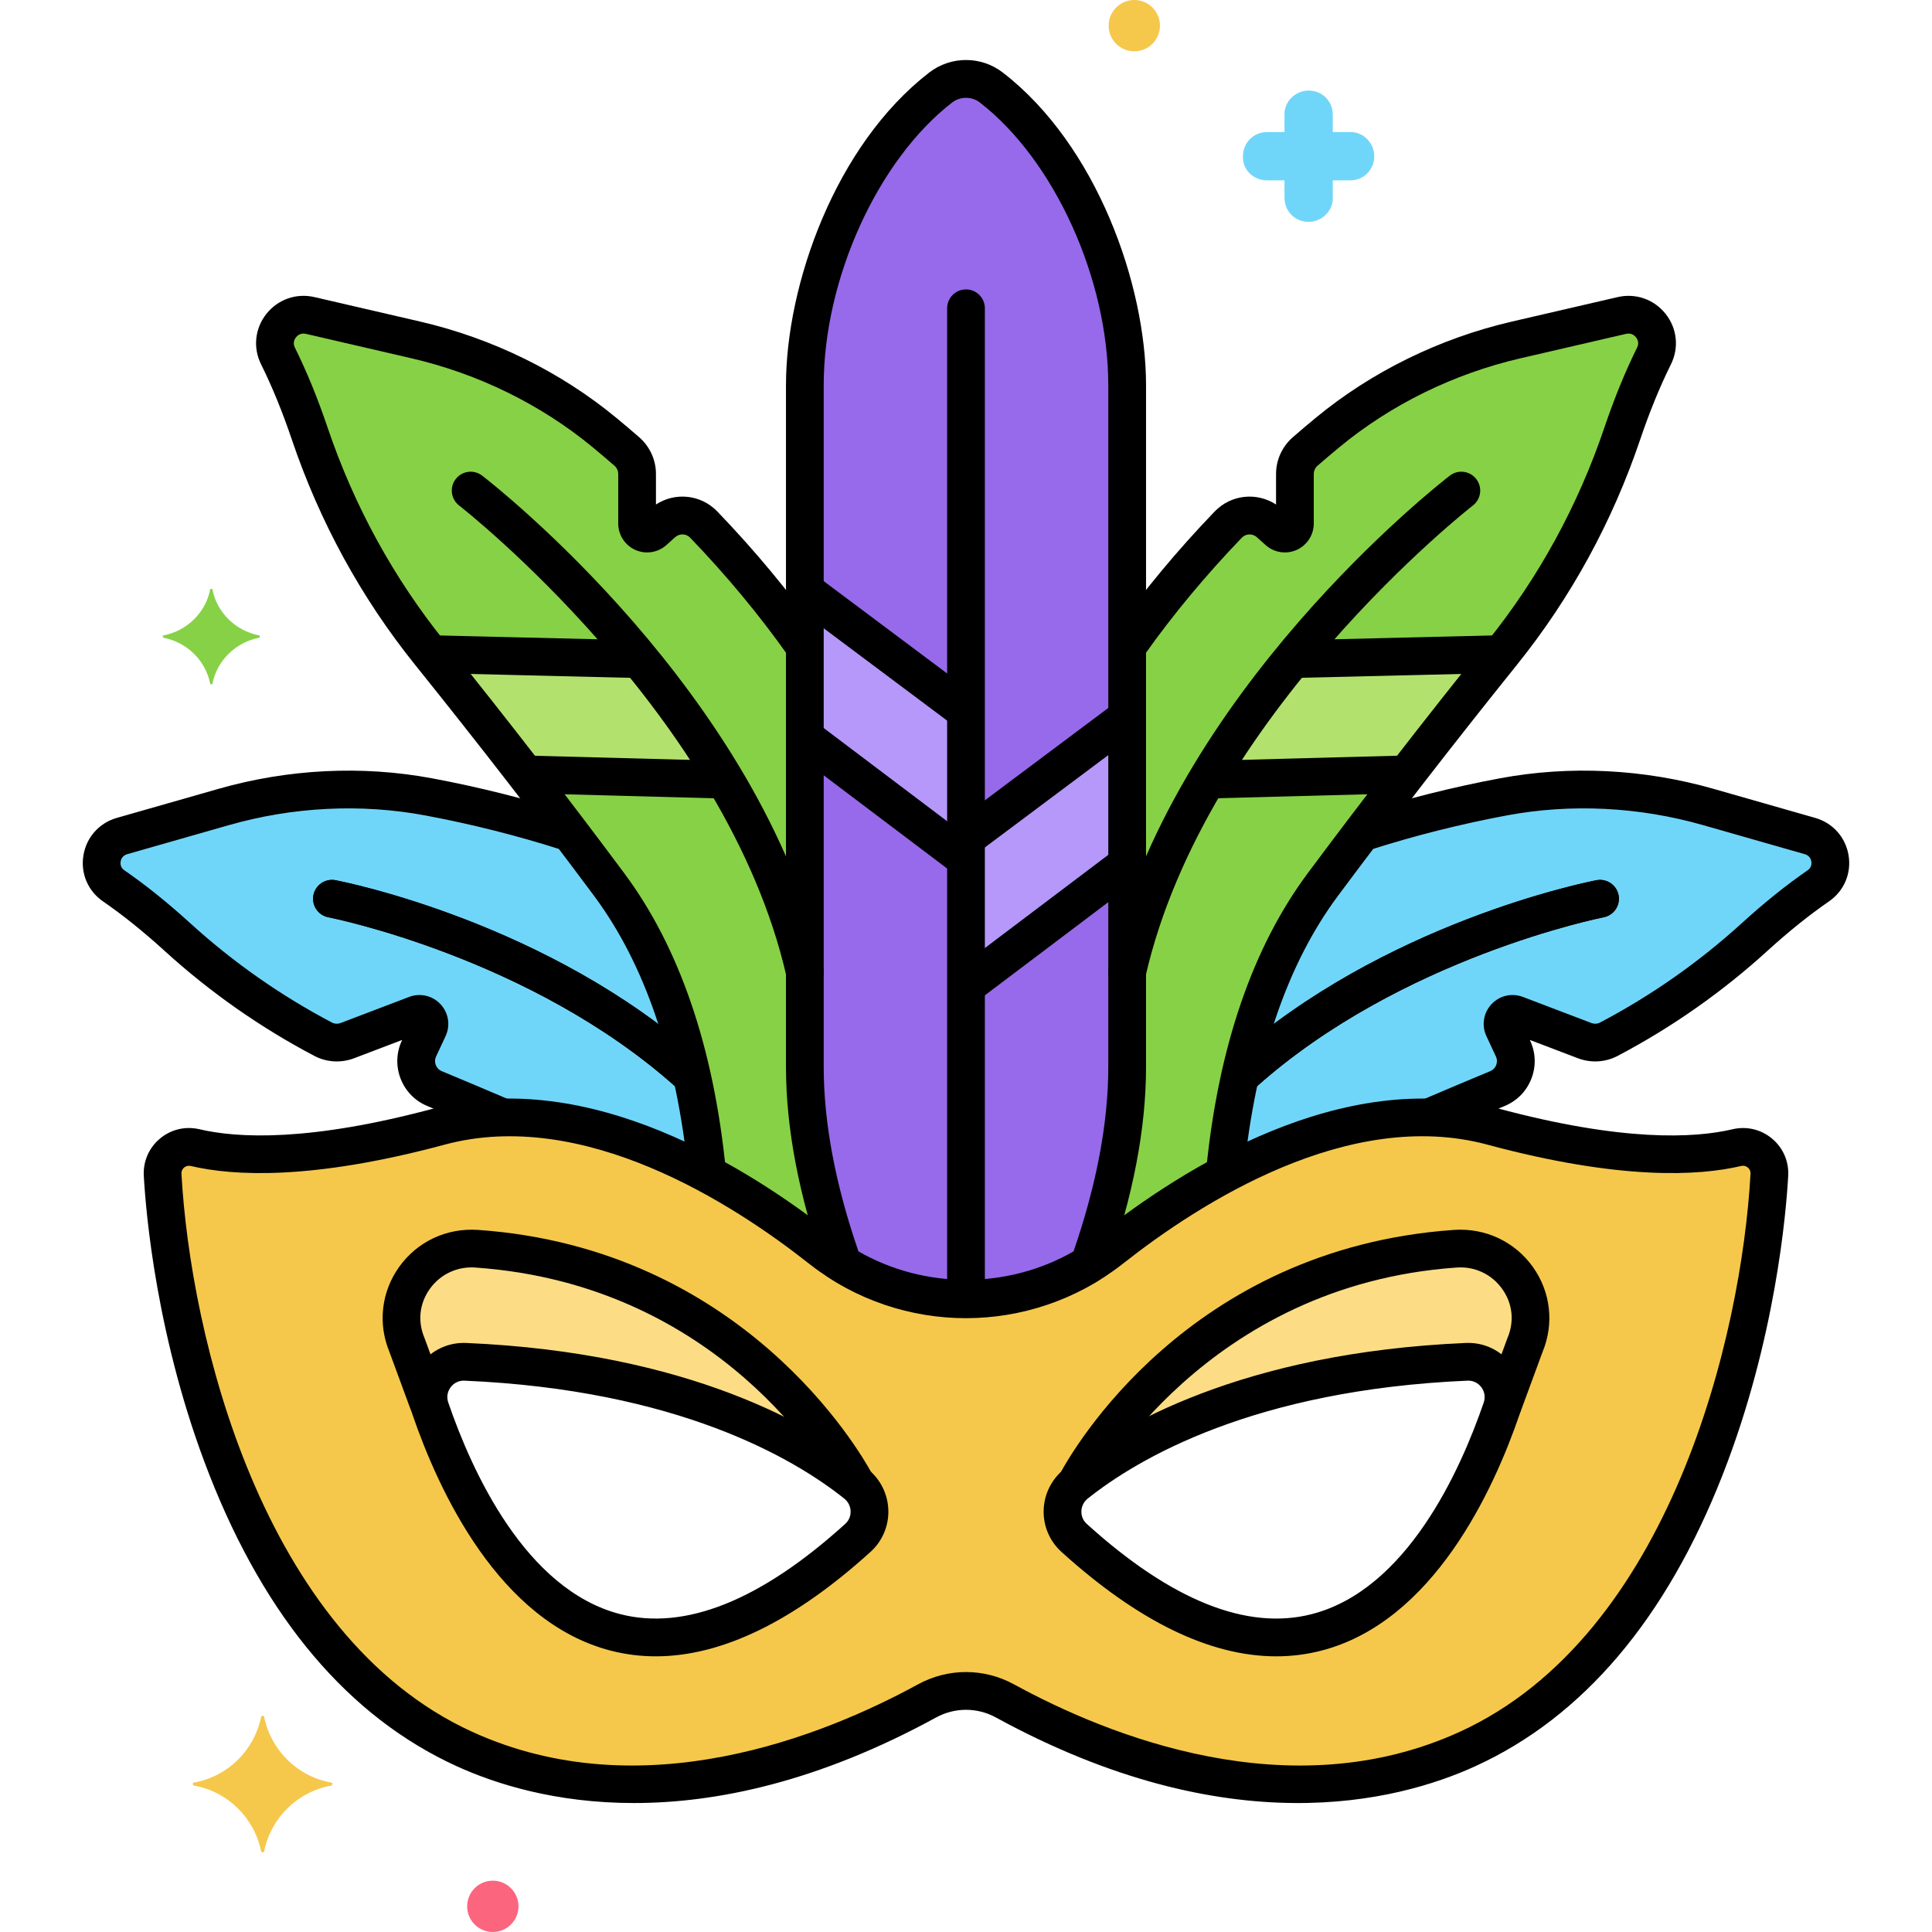 <svg enable-background="new 0 0 256 256" height="512" viewBox="0 0 256 256" width="512" xmlns="http://www.w3.org/2000/svg"><g id="Layer_5"><g><g><path d="m144.305 167.51c2.601-7.335 5.049-16.735 5.049-26.136v-90.324c0-13.777-6.862-30.847-18.004-39.456-1.962-1.516-4.739-1.516-6.701 0-11.142 8.609-18.004 25.679-18.004 39.456v90.324c0 9.4 2.448 18.801 5.049 26.136 9.951 6.124 22.661 6.124 32.611 0z" fill="#966aea"/></g><g><path d="m214.906 41.801-13.987 3.238c-9.177 2.124-17.775 6.29-25.036 12.291-.946.782-1.928 1.613-2.935 2.489-.864.751-1.365 1.84-1.365 2.985v6.566c0 1.151-1.363 1.758-2.219.988l-1.143-1.029c-1.579-1.421-4.002-1.346-5.474.185-4.519 4.702-9.132 10.11-13.392 16.178v55.682c0 9.4-2.448 18.801-5.049 26.136.954-.587 1.891-1.209 2.789-1.909.055-.043.111-.086.166-.13 3.949-3.118 9.123-6.774 15.026-9.932 1.225-12.619 4.644-27.107 12.999-38.335 8.824-11.859 17.287-22.619 23.775-30.69 6.981-8.683 12.337-18.533 15.909-29.087 1.124-3.32 2.516-6.875 4.201-10.265 1.421-2.86-1.151-6.081-4.265-5.361z" fill="#87d147"/></g><g><path d="m239.84 110.782-13.468-3.848c-8.836-2.524-18.142-3.033-27.175-1.344-5.387 1.007-11.837 2.519-18.757 4.751-1.697 2.237-3.419 4.528-5.157 6.862-8.354 11.228-11.774 25.716-12.999 38.335 8.065-4.314 17.494-7.685 27.046-7.463 3.186-1.362 6.23-2.644 9.093-3.836 2.072-.863 3.006-3.274 2.057-5.307l-1.258-2.695c-.505-1.082.562-2.23 1.678-1.805l9.054 3.449c1.051.4 2.23.345 3.225-.179 6.98-3.673 13.473-8.225 19.326-13.556 2.528-2.303 5.396-4.679 8.436-6.775 2.569-1.767 1.897-5.733-1.101-6.589z" fill="#70d6f9"/></g><g><path d="m41.094 41.801 13.987 3.238c9.177 2.124 17.775 6.29 25.036 12.291.946.782 1.928 1.613 2.935 2.489.864.751 1.365 1.84 1.365 2.985v6.566c0 1.151 1.363 1.758 2.219.988l1.143-1.029c1.579-1.421 4.002-1.346 5.474.185 4.519 4.702 9.132 10.11 13.392 16.178v55.682c0 9.4 2.448 18.801 5.049 26.136-.954-.587-1.891-1.209-2.789-1.909-.055-.043-.111-.086-.166-.13-3.949-3.118-9.123-6.774-15.026-9.932-1.225-12.619-4.644-27.107-12.999-38.335-8.824-11.859-17.287-22.619-23.775-30.69-6.981-8.683-12.337-18.533-15.909-29.087-1.124-3.32-2.516-6.875-4.201-10.265-1.421-2.86 1.151-6.081 4.265-5.361z" fill="#87d147"/></g><g><path d="m16.16 110.782 13.468-3.848c8.836-2.524 18.142-3.033 27.175-1.344 5.387 1.007 11.837 2.519 18.757 4.751 1.697 2.237 3.419 4.528 5.157 6.862 8.354 11.228 11.774 25.716 12.999 38.335-8.065-4.314-17.494-7.685-27.046-7.463-3.186-1.362-6.23-2.644-9.093-3.836-2.072-.863-3.006-3.274-2.057-5.307l1.258-2.695c.505-1.082-.562-2.23-1.678-1.805l-9.054 3.449c-1.051.4-2.23.345-3.225-.179-6.98-3.673-13.473-8.225-19.326-13.556-2.528-2.303-5.396-4.679-8.436-6.775-2.569-1.767-1.897-5.733 1.101-6.589z" fill="#70d6f9"/></g><g><path d="m149.354 95.061-21.354 15.976v19.603l21.354-16.124z" fill="#b598f9"/></g><g><path d="m106.646 78.258 21.354 15.976v19.604l-21.354-16.125z" fill="#b598f9"/></g><g><path d="m171.258 87.341c-3.895 4.751-7.808 10.117-11.3 15.969l26.409-.703c4.619-5.971 8.903-11.375 12.566-15.934z" fill="#b2e26d"/></g><g><path d="m84.742 87.341c3.895 4.751 7.808 10.117 11.3 15.969l-26.409-.703c-4.619-5.971-8.903-11.375-12.566-15.934z" fill="#b2e26d"/></g><g><path d="m230.135 152.066c-5.107 1.201-15.069 1.857-32.402-2.809-19.267-5.187-39.546 7.587-50.474 16.214-.055.044-.11.087-.166.13-11.163 8.696-27.026 8.696-38.188 0-.055-.043-.111-.086-.166-.13-10.927-8.627-31.207-21.401-50.474-16.214-17.332 4.666-27.294 4.01-32.402 2.809-2.29-.539-4.444 1.255-4.314 3.604.908 16.42 8.434 61.656 39.972 76.073 23.94 10.944 49.602.038 61.314-6.364 3.224-1.762 7.103-1.762 10.326 0 11.713 6.402 37.374 17.308 61.314 6.364 31.538-14.417 39.064-59.654 39.972-76.073.133-2.348-2.021-4.142-4.312-3.604zm-116.457 51.709c-35.207 31.894-51.514-2.149-56.649-17.132-1.067-3.114 1.336-6.339 4.626-6.197 29.123 1.258 45.038 10.798 51.773 16.169 2.267 1.808 2.399 5.213.25 7.16zm85.293-17.132c-5.135 14.983-21.443 49.025-56.649 17.132-2.149-1.947-2.017-5.352.25-7.16 6.736-5.371 22.651-14.91 51.773-16.169 3.289-.142 5.693 3.083 4.626 6.197z" fill="#f5c84c"/></g><g><path d="m192.843 165.463c-35.662 2.482-50.271 31.152-50.271 31.152 6.736-5.371 22.651-14.91 51.773-16.169 3.289-.142 5.693 3.083 4.626 6.197l3.098-8.413c2.678-6.366-2.336-13.247-9.226-12.767z" fill="#fcdd86"/></g><g><path d="m63.157 165.463c35.662 2.482 50.271 31.152 50.271 31.152-6.736-5.371-22.651-14.91-51.773-16.169-3.289-.142-5.693 3.083-4.626 6.197l-3.098-8.413c-2.678-6.366 2.336-13.247 9.226-12.767z" fill="#fcdd86"/></g><g><path d="m34.35 84.2c-3.1-.6-5.6-3-6.2-6.1 0-.1-.3-.1-.3 0-.6 3.1-3.1 5.5-6.2 6.1-.1 0-.1.2 0 .3 3.1.6 5.6 3 6.2 6.1 0 .1.3.1.3 0 .6-3.1 3.1-5.5 6.2-6.1.1-.1.1-.3 0-.3z" fill="#87d147"/></g><g><path d="m167.9 23.9h2.3v2.3c0 1.8 1.4 3.2 3.2 3.2 1.7 0 3.2-1.4 3.2-3.1v-.1-2.3h2.3c1.8 0 3.2-1.4 3.2-3.2 0-1.7-1.4-3.2-3.1-3.2h-.1-2.3v-2.3c0-1.8-1.4-3.2-3.2-3.2-1.7 0-3.2 1.4-3.2 3.1v.1 2.3h-2.3c-1.8 0-3.2 1.4-3.2 3.2-.1 1.7 1.3 3.2 3.2 3.2-.1 0-.1 0 0 0z" fill="#70d6f9"/></g><g><circle cx="65.3" cy="252.6" fill="#fc657e" r="3.4"/></g><g><circle cx="150.3" cy="3.4" fill="#f5c84c" r="3.4"/></g><g><path d="m25.7 236.2c4.5-.8 8-4.3 8.9-8.7 0-.2.4-.2.4 0 .9 4.4 4.4 7.9 8.9 8.7.2 0 .2.3 0 .4-4.5.8-8 4.3-8.9 8.7 0 .2-.4.2-.4 0-.9-4.4-4.4-7.9-8.9-8.7-.2-.1-.2-.4 0-.4z" fill="#f5c84c"/></g><g><path d="m84.009 238.911c-10.404 0-18.37-2.536-23.525-4.893-14.248-6.513-25.271-19.517-32.761-38.648-7.001-17.881-8.405-34.801-8.669-39.561-.105-1.911.672-3.709 2.135-4.935 1.466-1.229 3.381-1.683 5.248-1.242 5.069 1.191 14.593 1.676 31.18-2.79 20.486-5.513 41.792 8.076 52.673 16.666l.105.083c10.386 8.091 24.826 8.092 35.163.038l.146-.115c10.889-8.596 32.204-22.186 52.679-16.671 16.587 4.466 26.111 3.983 31.181 2.79 1.866-.439 3.782.013 5.248 1.242 1.463 1.225 2.24 3.024 2.135 4.935-.264 4.76-1.668 21.68-8.669 39.561-7.49 19.132-18.513 32.135-32.761 38.648-10.525 4.812-32.78 10.375-63.553-6.444-2.48-1.356-5.445-1.356-7.928 0-15.701 8.581-29.187 11.335-40.027 11.336zm-58.967-84.441c-.307 0-.526.14-.643.236-.143.12-.378.386-.354.826 1.188 21.465 10.639 61.193 38.516 73.938 22.547 10.305 46.69.486 59.076-6.284 3.985-2.177 8.741-2.176 12.725 0 12.387 6.771 36.533 16.59 59.076 6.284 27.877-12.744 37.327-52.472 38.516-73.938.024-.44-.211-.707-.354-.826-.146-.122-.455-.31-.893-.207l-.572-2.434.572 2.434c-5.629 1.324-16.033 1.907-33.625-2.829-18.363-4.946-38.128 7.753-48.274 15.763l-.133.104c-12.193 9.5-29.159 9.498-41.306.036l-.186-.145c-10.139-8.004-29.909-20.702-48.268-15.757-17.593 4.737-27.994 4.153-33.625 2.829-.087-.021-.17-.03-.248-.03zm144.06 65.002c-8.751 0-18.294-4.636-28.459-13.844-1.561-1.415-2.418-3.434-2.352-5.542.066-2.122 1.059-4.1 2.722-5.426 7.138-5.691 23.544-15.43 53.224-16.712 2.4-.101 4.633.972 6.056 2.875 1.424 1.905 1.813 4.384 1.044 6.631-3.44 10.036-11.427 27.442-26.267 31.267-1.945.501-3.936.751-5.968.751zm25.449-36.53c-.032 0-.065 0-.099.002-28.264 1.221-43.66 10.314-50.322 15.625-.514.41-.82 1.021-.841 1.674-.012.375.064 1.093.711 1.679 11.199 10.146 21.233 14.169 29.821 11.957 12.57-3.24 19.671-18.962 22.784-28.046.237-.692.121-1.427-.318-2.016-.419-.56-1.047-.875-1.736-.875zm4.42 3.702h.01zm-112.073 32.828c-2.032 0-4.022-.25-5.968-.751-14.84-3.825-22.826-21.231-26.267-31.267-.77-2.247-.38-4.726 1.044-6.631 1.422-1.902 3.672-2.974 6.055-2.875 29.681 1.282 46.087 11.021 53.225 16.711 1.663 1.327 2.655 3.304 2.722 5.426.066 2.107-.791 4.127-2.352 5.541-10.165 9.209-19.708 13.846-28.459 13.846zm-25.449-36.53c-.689 0-1.317.315-1.736.875-.439.589-.556 1.324-.318 2.016 3.113 9.083 10.214 24.806 22.784 28.046 8.583 2.212 18.621-1.81 29.821-11.957.646-.585.723-1.303.711-1.678-.021-.654-.327-1.264-.841-1.674-6.662-5.311-22.059-14.404-50.322-15.625-.033-.003-.067-.003-.099-.003zm52.23 20.833h.01z"/></g><g><path d="m128 172.522c-1.381 0-2.5-1.119-2.5-2.5v-129.172c0-1.381 1.119-2.5 2.5-2.5s2.5 1.119 2.5 2.5v129.173c0 1.38-1.119 2.499-2.5 2.499z"/></g><g><path d="m128 174.578c-6.133 0-12.266-1.646-17.616-4.939-.486-.299-.854-.755-1.046-1.293-3.445-9.717-5.192-18.792-5.192-26.971v-90.325c0-13.304 6.518-31.809 18.976-41.435 2.873-2.219 6.885-2.218 9.758 0 12.458 9.625 18.976 28.13 18.976 41.435v90.324c0 8.179-1.747 17.254-5.192 26.971-.191.538-.56.995-1.046 1.293-5.352 3.294-11.485 4.94-17.618 4.94zm-14.246-8.752c8.746 5.012 19.746 5.012 28.492 0 3.059-8.856 4.608-17.078 4.608-24.452v-90.324c0-14.09-7.163-29.852-17.032-37.478-1.057-.814-2.588-.815-3.645 0-9.869 7.625-17.032 23.387-17.032 37.478v90.324c.001 7.374 1.55 15.596 4.609 24.452zm30.552 1.684h.01z"/></g><g><path d="m149.356 131.303c-.185 0-.372-.021-.56-.063-1.346-.308-2.188-1.648-1.88-2.995 8.331-36.424 43.691-64.062 45.192-65.22 1.094-.843 2.661-.641 3.506.451.844 1.092.642 2.662-.45 3.506-.354.273-35.448 27.726-43.373 62.378-.265 1.159-1.294 1.943-2.435 1.943z"/></g><g><path d="m164.758 144.692c-.687 0-1.37-.281-1.864-.833-.921-1.029-.833-2.609.196-3.53 20.236-18.106 47.31-23.476 48.453-23.696 1.349-.258 2.665.626 2.926 1.982.262 1.355-.626 2.666-1.98 2.928-.267.052-26.885 5.352-46.064 22.513-.478.426-1.073.636-1.667.636z"/></g><g><path d="m164.758 144.692c-.687 0-1.37-.281-1.864-.833-.921-1.029-.833-2.609.196-3.53 20.236-18.106 47.31-23.476 48.453-23.696 1.349-.258 2.665.626 2.926 1.982.262 1.355-.626 2.666-1.98 2.928-.267.052-26.885 5.352-46.064 22.513-.478.426-1.073.636-1.667.636z"/></g><g><path d="m162.336 157.563c-.084 0-.169-.004-.255-.013-1.373-.139-2.374-1.365-2.235-2.739 1.635-16.162 6.154-29.316 13.434-39.099 7.426-9.979 15.443-20.33 23.832-30.764 6.767-8.416 11.978-17.944 15.489-28.321 1.311-3.874 2.767-7.432 4.33-10.577.321-.647.006-1.16-.145-1.35-.153-.195-.588-.632-1.316-.464l-13.987 3.238c-8.859 2.051-17.161 6.125-24.007 11.783-.931.769-1.896 1.586-2.887 2.448-.322.28-.506.68-.506 1.099v6.565c0 1.511-.892 2.884-2.272 3.499s-2.998.358-4.12-.653l-1.143-1.028c-.584-.524-1.463-.499-1.998.06-4.791 4.984-9.118 10.19-12.861 15.474-.798 1.127-2.357 1.393-3.485.595-1.126-.798-1.393-2.358-.595-3.485 3.887-5.487 8.373-10.887 13.336-16.049 2.178-2.266 5.582-2.601 8.139-.934v-4.043c0-1.868.812-3.644 2.226-4.873 1.022-.889 2.02-1.734 2.982-2.529 7.439-6.148 16.453-10.574 26.064-12.799l13.987-3.238c2.401-.556 4.84.301 6.368 2.236 1.52 1.925 1.786 4.482.696 6.675-1.462 2.943-2.832 6.292-4.07 9.953-3.7 10.935-9.194 20.978-16.329 29.852-8.349 10.386-16.328 20.686-23.717 30.616-6.732 9.048-10.929 21.367-12.471 36.617-.13 1.288-1.216 2.248-2.484 2.248z"/></g><g><path d="m189.605 150.461c-.971 0-1.895-.569-2.3-1.519-.543-1.27.047-2.739 1.317-3.281 3.094-1.321 6.053-2.567 8.842-3.729.494-.206.707-.595.79-.809s.188-.647-.038-1.134l-1.258-2.694c-.663-1.42-.401-3.08.666-4.228 1.067-1.146 2.702-1.529 4.167-.97l9.054 3.449c.395.15.821.129 1.17-.055 6.795-3.575 13.123-8.013 18.809-13.192 2.952-2.69 5.88-5.04 8.7-6.985.531-.367.534-.884.489-1.16-.037-.228-.196-.779-.86-.969l-13.467-3.848c-8.521-2.434-17.521-2.88-26.028-1.29-6.093 1.14-12.145 2.662-17.987 4.525-1.315.419-2.723-.307-3.142-1.622-.42-1.315.307-2.722 1.622-3.142 6.039-1.926 12.292-3.499 18.587-4.677 9.264-1.731 19.058-1.249 28.321 1.397l13.467 3.848c2.333.666 4.027 2.569 4.421 4.966.392 2.385-.599 4.717-2.585 6.087-2.635 1.817-5.384 4.026-8.171 6.565-6 5.464-12.678 10.148-19.847 13.92-1.618.853-3.543.964-5.278.303l-6.354-2.421.036.078c.75 1.608.81 3.403.169 5.055-.641 1.651-1.894 2.936-3.53 3.617-2.775 1.156-5.721 2.396-8.801 3.711-.319.139-.652.204-.981.204z"/></g><g><path d="m106.644 131.303c-1.141 0-2.17-.785-2.436-1.943-7.925-34.652-43.02-62.104-43.373-62.378-1.092-.844-1.294-2.414-.45-3.506.845-1.092 2.412-1.294 3.506-.451 1.501 1.159 36.861 28.796 45.192 65.22.308 1.346-.534 2.687-1.88 2.995-.187.043-.375.063-.559.063z"/></g><g><path d="m91.242 144.692c-.594 0-1.188-.21-1.666-.637-19.215-17.193-45.797-22.461-46.063-22.512-1.356-.261-2.244-1.571-1.983-2.927.262-1.356 1.582-2.242 2.927-1.983 1.144.22 28.217 5.59 48.453 23.696 1.029.921 1.117 2.501.196 3.53-.494.552-1.177.833-1.864.833z"/></g><g><path d="m91.242 144.692c-.594 0-1.188-.21-1.666-.637-19.215-17.193-45.797-22.461-46.063-22.512-1.356-.261-2.244-1.571-1.983-2.927.262-1.356 1.582-2.242 2.927-1.983 1.144.22 28.217 5.59 48.453 23.696 1.029.921 1.117 2.501.196 3.53-.494.552-1.177.833-1.864.833z"/></g><g><path d="m93.677 157.688c-1.269 0-2.355-.962-2.484-2.251-1.532-15.307-5.732-27.667-12.483-36.739-7.389-9.93-15.368-20.23-23.717-30.616-7.135-8.874-12.629-18.917-16.329-29.852-1.238-3.662-2.608-7.01-4.07-9.954-1.09-2.192-.823-4.75.696-6.674 1.529-1.935 3.973-2.79 6.368-2.236l13.987 3.238c9.611 2.225 18.625 6.651 26.065 12.799.962.794 1.959 1.64 2.982 2.53 1.413 1.228 2.225 3.004 2.225 4.872v4.043c2.554-1.666 5.96-1.332 8.139.934 4.978 5.179 9.476 10.593 13.368 16.094.797 1.127.53 2.688-.597 3.485-1.127.798-2.688.531-3.485-.596-3.749-5.297-8.086-10.518-12.892-15.518-.536-.559-1.414-.583-1.999-.059l-1.142 1.028c-1.123 1.011-2.739 1.268-4.12.653s-2.272-1.988-2.272-3.499v-6.565c0-.419-.184-.819-.505-1.098-.991-.863-1.957-1.68-2.887-2.449-6.847-5.657-15.148-9.732-24.008-11.783l-13.987-3.238c-.731-.168-1.163.269-1.316.464-.15.19-.466.703-.145 1.35 1.563 3.145 3.02 6.704 4.33 10.578 3.512 10.376 8.723 19.905 15.489 28.321 8.389 10.434 16.406 20.785 23.832 30.764 7.299 9.809 11.823 23.006 13.446 39.226.138 1.374-.864 2.599-2.238 2.737-.084.007-.168.011-.251.011z"/></g><g><path d="m66.285 150.414c-.328 0-.66-.064-.98-.201-3.041-1.298-5.949-2.522-8.691-3.664-1.637-.682-2.89-1.966-3.53-3.618-.641-1.652-.581-3.447.169-5.055l.036-.078-6.354 2.421c-1.735.66-3.659.549-5.279-.304-7.168-3.771-13.846-8.455-19.846-13.919-2.787-2.539-5.536-4.748-8.171-6.565-1.986-1.37-2.977-3.702-2.585-6.087.394-2.397 2.088-4.3 4.421-4.966l13.467-3.848c9.263-2.646 19.056-3.129 28.321-1.397 6.3 1.179 12.561 2.754 18.606 4.683 1.315.419 2.042 1.826 1.622 3.142s-1.826 2.041-3.142 1.622c-5.851-1.866-11.908-3.391-18.007-4.531-8.505-1.591-17.508-1.144-26.028 1.29l-13.467 3.848c-.664.19-.823.741-.86.969-.045.276-.042.793.489 1.16 2.82 1.945 5.748 4.295 8.7 6.985 5.686 5.179 12.014 9.617 18.808 13.191.351.185.775.206 1.171.055l9.054-3.449c1.466-.558 3.101-.176 4.167.971 1.067 1.148 1.329 2.807.666 4.228l-1.258 2.695c-.227.486-.121.919-.038 1.133s.296.604.79.81c2.756 1.147 5.678 2.377 8.732 3.681 1.271.542 1.86 2.011 1.317 3.281-.405.948-1.329 1.517-2.3 1.517z"/></g><g><path d="m142.64 198.983c-.397 0-.801-.095-1.176-.295-1.218-.65-1.678-2.165-1.027-3.383 1.63-3.051 16.942-29.88 52.232-32.336 4.137-.283 8.039 1.545 10.442 4.903 2.365 3.306 2.844 7.516 1.284 11.273l-2.883 7.832c-.478 1.296-1.918 1.959-3.209 1.482-1.296-.477-1.96-1.914-1.482-3.21l2.901-7.882c.013-.036.026-.071.041-.106.922-2.19.66-4.552-.72-6.48-1.383-1.934-3.627-2.999-6.027-2.824-33.168 2.308-47.573 28.586-48.17 29.704-.45.842-1.314 1.322-2.206 1.322z"/></g><g><path d="m113.302 198.874c-.887 0-1.745-.473-2.198-1.307-1.519-2.793-15.77-27.359-48.12-29.61-2.394-.174-4.645.89-6.027 2.824-1.38 1.928-1.642 4.29-.72 6.48.015.035.028.07.041.106l2.789 7.576c.478 1.296-.187 2.733-1.482 3.21-1.291.477-2.732-.187-3.209-1.482l-2.771-7.526c-1.56-3.757-1.08-7.967 1.284-11.273 2.402-3.357 6.282-5.186 10.442-4.903 35.01 2.437 50.513 29.17 52.165 32.211.659 1.213.211 2.731-1.002 3.39-.38.206-.789.304-1.192.304z"/></g><g><path d="m128.602 132.688c-.758 0-1.506-.343-1.997-.994-.832-1.102-.613-2.669.488-3.501l20.127-15.198c1.104-.833 2.671-.612 3.502.489.832 1.102.613 2.669-.488 3.501l-20.127 15.198c-.452.34-.981.505-1.505.505z"/></g><g><path d="m128.436 113.213c-.761 0-1.513-.346-2.004-1.002-.827-1.105-.602-2.672.504-3.5l20.594-15.407c1.105-.827 2.673-.601 3.5.504s.602 2.672-.504 3.5l-20.594 15.407c-.45.336-.976.498-1.496.498z"/></g><g><path d="m127.721 96.526c-.521 0-1.047-.162-1.496-.498l-20.642-15.443c-1.105-.827-1.331-2.394-.504-3.5s2.395-1.331 3.5-.504l20.642 15.443c1.105.827 1.331 2.394.504 3.5-.492.656-1.244 1.002-2.004 1.002z"/></g><g><path d="m127.779 116.173c-.524 0-1.054-.165-1.505-.505l-20.868-15.758c-1.102-.832-1.32-2.4-.488-3.501.831-1.102 2.4-1.32 3.502-.489l20.868 15.758c1.102.832 1.32 2.4.488 3.501-.491.651-1.24.994-1.997.994z"/></g><g><path d="m160.437 105.797c-1.351 0-2.462-1.076-2.498-2.434-.037-1.38 1.053-2.529 2.433-2.565l24.811-.66c1.34-.052 2.528 1.052 2.565 2.433s-1.053 2.529-2.433 2.565l-24.811.66c-.023.001-.045.001-.067.001z"/></g><g><path d="m171.747 89.83c-1.353 0-2.466-1.08-2.498-2.439-.033-1.38 1.059-2.526 2.438-2.56l26.522-.64c1.337-.061 2.526 1.059 2.56 2.438.033 1.38-1.059 2.526-2.438 2.56l-26.522.64c-.021.001-.041.001-.062.001z"/></g><g><path d="m84.294 89.831c-.021 0-.041 0-.062 0l-26.646-.643c-1.38-.034-2.472-1.18-2.438-2.56.032-1.38 1.143-2.465 2.56-2.439l26.646.644c1.38.033 2.472 1.179 2.438 2.56-.032 1.357-1.146 2.438-2.498 2.438z"/></g><g><path d="m95.522 105.796c-.022 0-.045 0-.067-.001l-25.521-.679c-1.38-.037-2.47-1.186-2.433-2.565.037-1.38 1.183-2.461 2.565-2.433l25.521.679c1.38.037 2.47 1.186 2.433 2.565-.036 1.359-1.147 2.434-2.498 2.434z"/></g></g></g></svg>